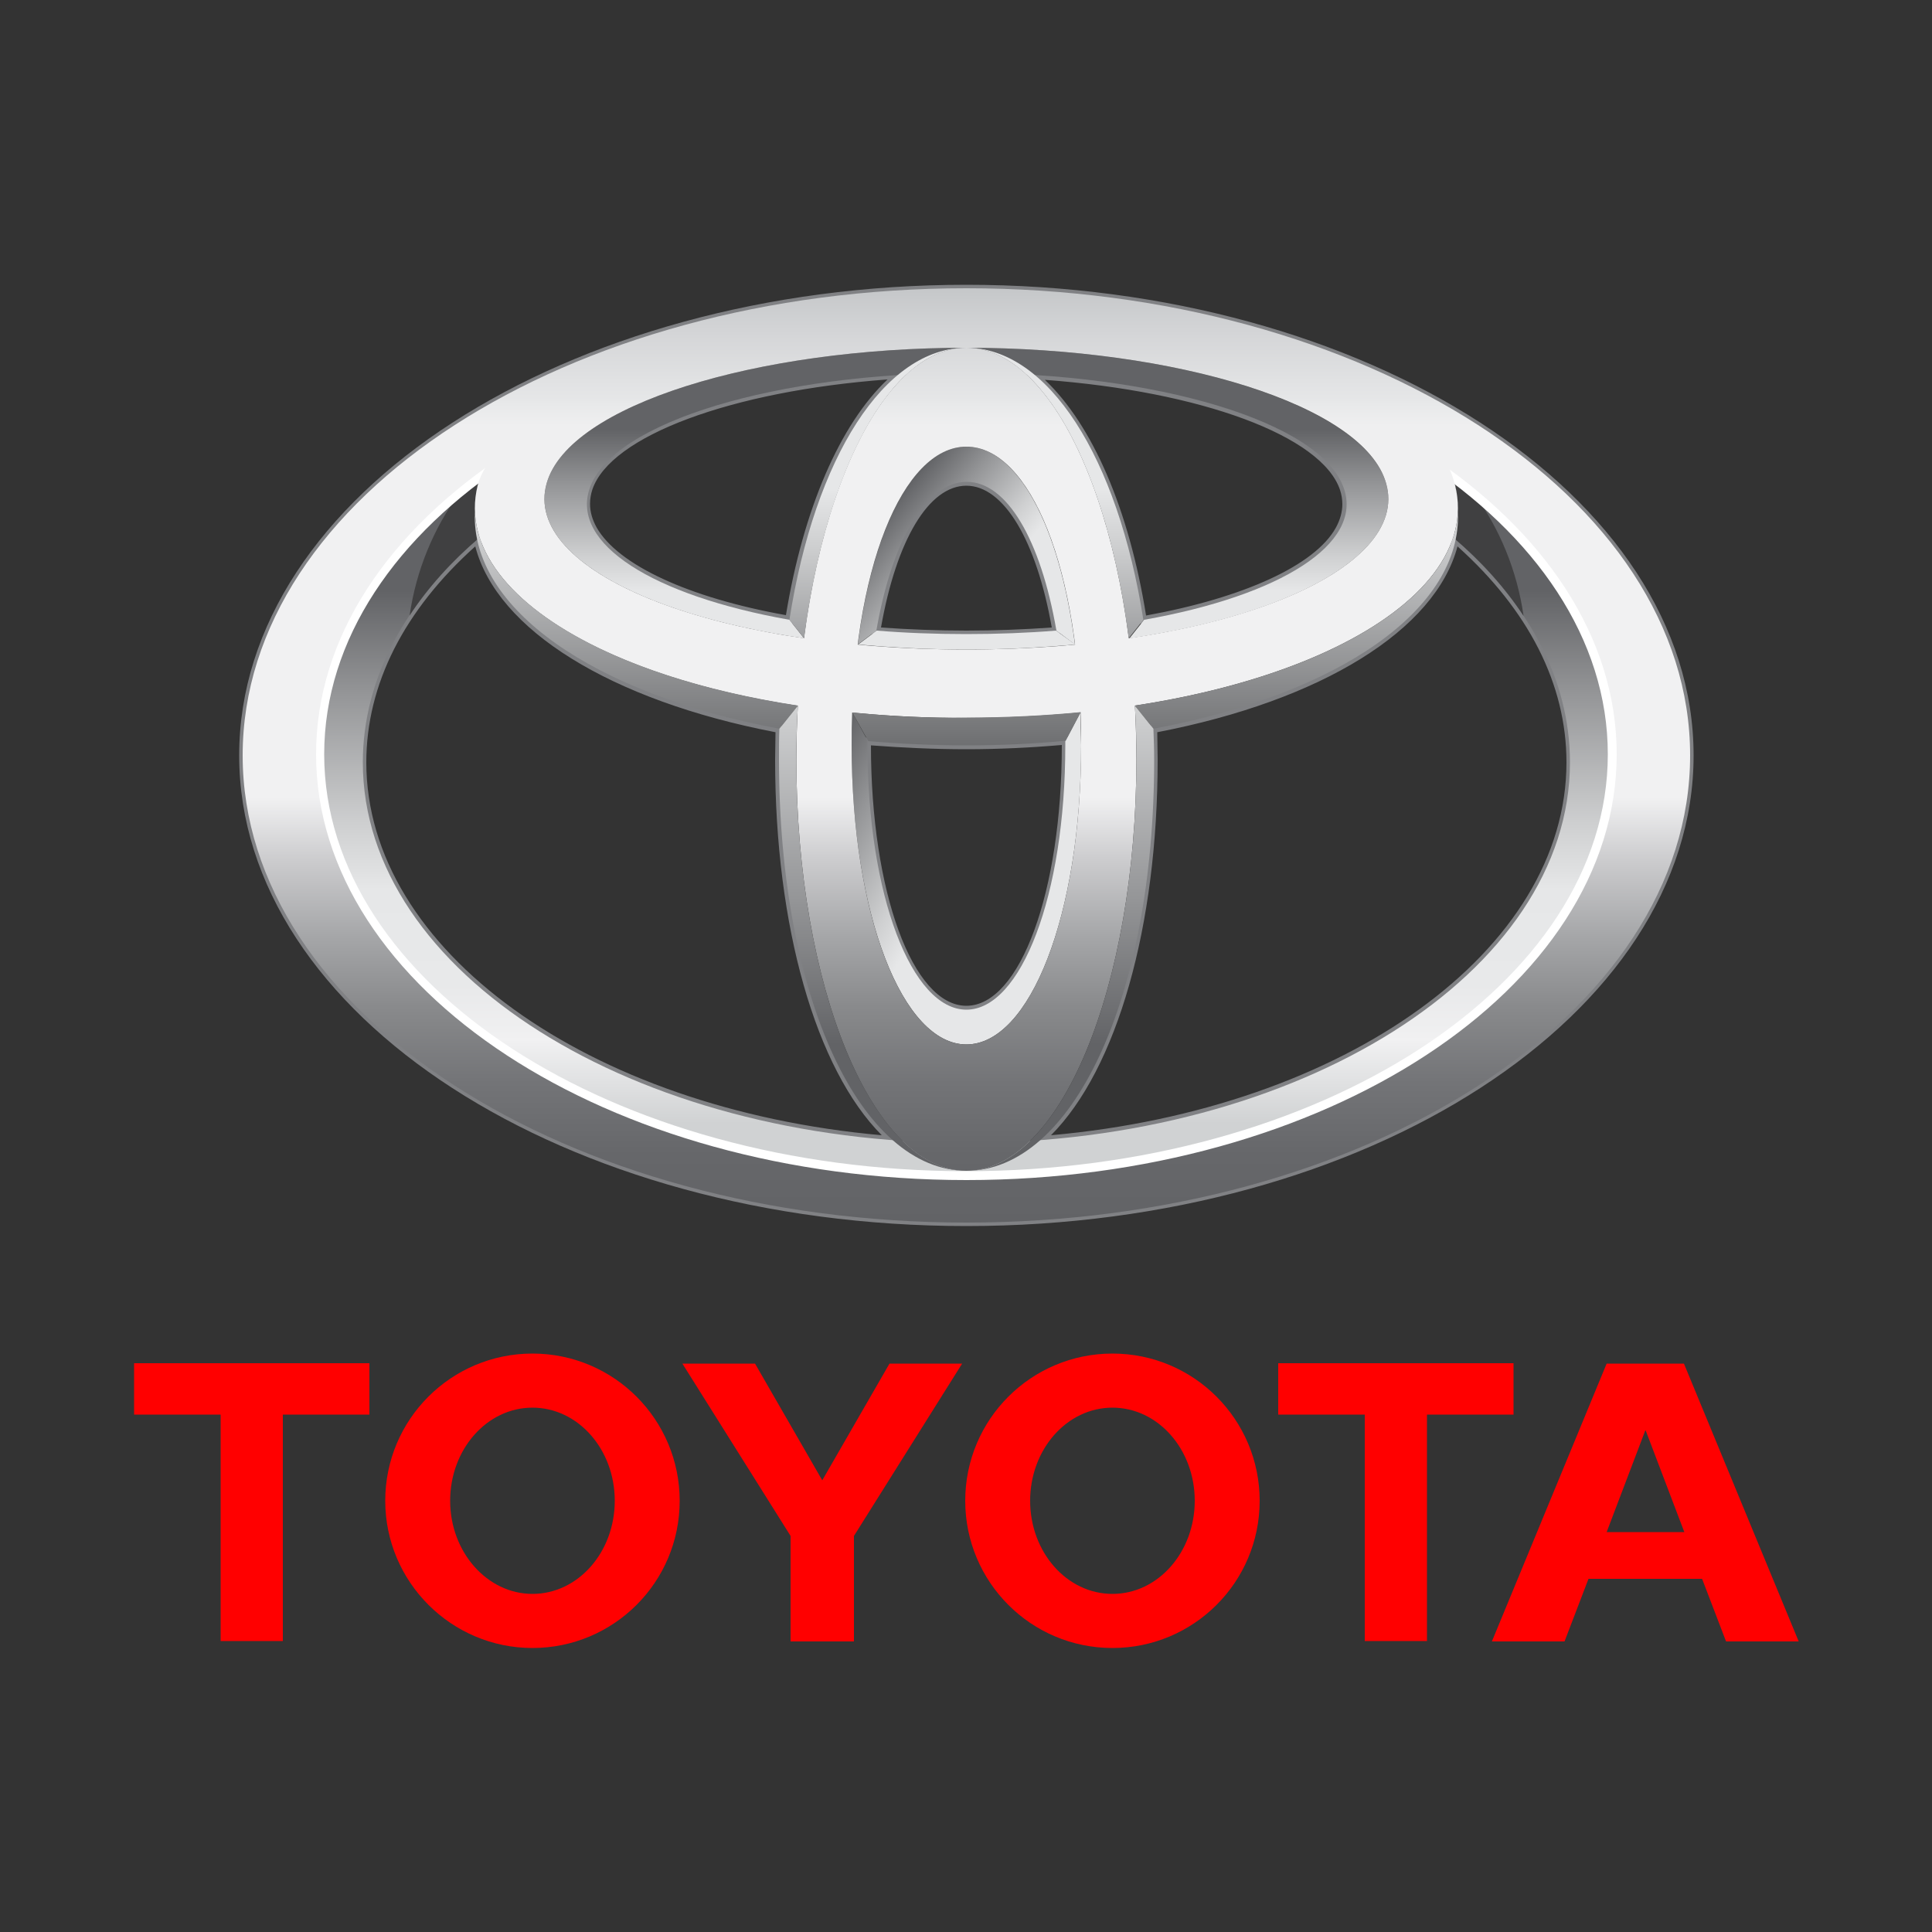 <svg version="1.1" id="Layer_1" xmlns="http://www.w3.org/2000/svg" x="0" y="0" viewBox="0 0 500 500" xml:space="preserve"><rect x="0" y="0" width="500" height="500" fill="#333333" stroke="none"/><style>.st0{fill:#808184}.st5{fill:#404041}.st15{fill:red}</style><g id="XMLID_2_"><g id="XMLID_1_"><path class="st0" d="M61.9 195.5c0 67.2 84.4 121.8 188.2 121.8s188.2-54.7 188.2-121.8c0-67.2-84.4-121.8-188.2-121.8S61.9 128.3 61.9 195.5zm1.8 0c0-66.1 83.6-119.9 186.4-119.9 102.8 0 186.4 53.8 186.4 119.9 0 66.1-83.6 119.9-186.4 119.9-102.8 0-186.4-53.8-186.4-119.9z"/><path class="st0" d="M232.2 96.2c-43 2.7-75.4 14.8-80.6 29.9-.5 1.5-.7 2.9-.7 4.4 0 2.4.6 4.7 1.9 7 5.9 10.4 24.5 19.1 51.3 23.8l.9.2.1-.9c4.6-28.9 14.7-51.8 27.7-62.7L235 96l-2.8.2zm-77.8 40.3c-1.1-2-1.7-4-1.7-6.1 0-1.2.2-2.5.6-3.7 4.7-13.9 36-25.5 76.4-28.5-12.3 11.6-21.8 33.5-26.3 61-25.2-4.5-43.5-13-49-22.7zm-2.8-10.4zM225.9 163.1l-.2 1 1 .1c7.6.6 15.4.9 23.3.9s15.7-.3 23.3-.9l1-.1-.2-1c-4.1-24.2-13.4-39.3-24.1-39.3-10.7 0-19.9 15-24.1 39.3zm24.2-37.4c9.6 0 18.1 14 22.1 36.7-7.2.5-14.6.8-22.1.8-7.5 0-14.9-.3-22.1-.8 4-22.7 12.4-36.7 22.1-36.7zM267.3 97.8c13 10.9 23.2 33.7 27.7 62.7l.1.9.9-.2c26.7-4.7 45.4-13.4 51.3-23.8 2.1-3.7 2.5-7.6 1.2-11.4-5.2-15.2-37.5-27.2-80.6-29.9l-2.9-.2 2.3 1.9zm3.1.5c40.4 3 71.7 14.5 76.4 28.5.4 1.2.6 2.5.6 3.7 0 2-.6 4.1-1.7 6.1-5.4 9.7-23.8 18.1-49.1 22.7-4.4-27.5-13.9-49.4-26.2-61zM122.9 138.9c-19.5 17-29.9 37.2-29.9 58.4 0 50.1 59.2 92.6 137.7 98.7l2.8.2-2.1-1.9c-17.9-15.9-28.9-53.4-28.9-97.7l.2-8.6-.8-.2c-43.3-8.1-73-26.6-77.5-48.3l-.3-1.5-1.2.9zm-28.1 58.4c0-20.2 9.8-39.4 28.2-55.9 5.6 21.6 35.1 39.9 77.7 48.1 0 1.3-.1 7.1-.1 7.1 0 43.2 10.5 80 27.6 97.2-76.2-6.8-133.4-48-133.4-96.5zM223.6 191.8v1.1c0 38.9 11.6 69.3 26.5 69.3s26.5-30.5 26.5-69.3v-2.1l-1 .1c-8.3.8-16.9 1.1-25.5 1.1s-17.2-.4-25.5-1.1l-1-.1v1zm1.8 1.1s0-.1 0 0c8.1.6 16.3 1 24.7 1 8.3 0 16.6-.4 24.7-1.1v.1c0 37.8-10.8 67.4-24.7 67.4-13.9 0-24.7-29.6-24.7-67.4zM375.8 139.4c-4.5 21.7-34.2 40.2-77.5 48.3l-.8.1.1 8.7c0 44.4-11.1 81.8-28.9 97.7l-2.1 1.9 2.8-.2c78.5-6.1 137.7-48.5 137.7-98.7 0-21.1-10.3-41.3-29.9-58.4l-1.2-1-.2 1.6zm1.4 2c18.4 16.5 28.2 35.7 28.2 55.9 0 48.6-57.2 89.7-133.4 96.5 17.1-17.2 27.6-54 27.6-97.2 0 0-.1-5.8-.1-7.1 42.6-8.2 72-26.5 77.7-48.1z"/><linearGradient id="SVGID_1_" gradientUnits="userSpaceOnUse" x1="250.088" y1="290.749" x2="250.088" y2="153.002"><stop offset="0" stop-color="#d0d2d3"/><stop offset=".158" stop-color="#f1f1f2"/><stop offset=".164" stop-color="#f0f0f1"/><stop offset=".259" stop-color="#e8e9ea"/><stop offset=".44" stop-color="#e6e7e8"/><stop offset=".559" stop-color="#cfd0d1"/><stop offset=".809" stop-color="#949597"/><stop offset="1" stop-color="#626366"/></linearGradient><path d="M375.9 123.3c.3.8.5 1.6.7 2.4 1.1 4.5.9 9-.5 13.4 19 16.3 30.2 36.4 30.2 58.2 0 54.4-69.9 98.5-156.2 98.5-86.2 0-156.2-44.1-156.2-98.5 0-21.8 11.2-41.9 30.2-58.2-1.4-4.3-1.6-8.8-.5-13.4.2-.8.5-1.7.9-2.5-25.9 19.2-41.6 44.4-41.6 72 0 60.2 74.9 109 167.2 109 92.4 0 167.2-48.8 167.2-109 0-27.5-15.6-52.7-41.4-71.9z" fill="url(#SVGID_1_)"/><linearGradient id="XMLID_4_" gradientUnits="userSpaceOnUse" x1="274.411" y1="171.329" x2="228.665" y2="132.943"><stop offset="0" stop-color="#e6e7e8"/><stop offset=".44" stop-color="#e6e7e8"/><stop offset=".559" stop-color="#cfd0d1"/><stop offset=".809" stop-color="#949597"/><stop offset="1" stop-color="#626366"/></linearGradient><path id="XMLID_31_" d="M226.8 163.2l-4.8 3.6c4-31.2 15-51.2 28.1-51.2 13 0 24.1 20 28.1 51.2l-4.8-3.6c-4.1-23.7-12.9-38.5-23.2-38.5-10.4 0-19.3 14.8-23.4 38.5z" fill="url(#XMLID_4_)"/><linearGradient id="XMLID_5_" gradientUnits="userSpaceOnUse" x1="278.802" y1="236.427" x2="212.631" y2="198.223"><stop offset="0" stop-color="#e6e7e8"/><stop offset=".44" stop-color="#e6e7e8"/><stop offset=".559" stop-color="#cfd0d1"/><stop offset=".809" stop-color="#949597"/><stop offset="1" stop-color="#626366"/></linearGradient><path id="XMLID_30_" d="M279.6 184.4l-3.9 7.4v1.1c0 38.9-11.5 68.4-25.6 68.4-14.1 0-25.6-29.5-25.6-68.4v-1.3l-3.9-7.2c-.1 2.8-.2 5.6-.2 8.4 0 44.1 13.3 77.5 29.7 77.5s29.7-33.4 29.7-77.5c-.1-2.8-.1-5.6-.2-8.4z" fill="url(#XMLID_5_)"/><linearGradient id="SVGID_2_" gradientUnits="userSpaceOnUse" x1="250.085" y1="185.783" x2="250.085" y2="111.143"><stop offset="0" stop-color="#e6e7e8"/><stop offset=".44" stop-color="#e6e7e8"/><stop offset=".559" stop-color="#cfd0d1"/><stop offset=".809" stop-color="#949597"/><stop offset="1" stop-color="#626366"/></linearGradient><path d="M273.3 163.2c-7.4.6-15.1.9-23.2.9s-15.9-.3-23.2-.9l-4.8 3.6c8.9.8 18.3 1.3 28.1 1.3s19.2-.5 28.1-1.3l-5-3.6zm85.4-38.2c-5.9-20.2-54.3-35-108.6-35-54.4 0-102.8 14.8-108.6 35-5.1 17.5 22.7 33.8 66.6 40.2l-3.8-4.8c-35.5-6.3-56.6-19.7-51.7-34 5.9-17.3 48.8-29.9 97.6-29.9s91.7 12.6 97.6 29.9c4.9 14.3-16.2 27.7-51.7 34l-3.8 4.8c43.7-6.4 71.5-22.7 66.4-40.2z" fill="url(#SVGID_2_)"/><path id="XMLID_27_" class="st5" d="M376.1 139.1c7.3 6.2 13.4 13 18.2 20.3-1.7-11.8-6.2-22.6-12.8-31.6-1.8-1.5-3.6-2.9-5.5-4.4.3.8.5 1.6.7 2.4 1 4.5.8 8.9-.6 13.3z"/><path id="XMLID_26_" class="st5" d="M124.1 139.1c-1.4-4.3-1.6-8.8-.5-13.4.2-.8.5-1.7.9-2.5-2 1.5-3.9 3-5.7 4.5-6.6 9.1-11.1 19.9-12.8 31.6 4.7-7.2 10.8-14 18.1-20.2z"/><linearGradient id="SVGID_3_" gradientUnits="userSpaceOnUse" x1="250.085" y1="74.586" x2="250.085" y2="316.369"><stop offset="0" stop-color="#c5c7c9"/><stop offset=".048" stop-color="#d4d5d7"/><stop offset=".12" stop-color="#e6e7e8"/><stop offset=".124" stop-color="#e8e9ea"/><stop offset=".147" stop-color="#efeff0"/><stop offset=".21" stop-color="#f1f1f2"/><stop offset=".545" stop-color="#f1f1f2"/><stop offset=".612" stop-color="#ccccce"/><stop offset=".692" stop-color="#a6a7a9"/><stop offset=".772" stop-color="#88898b"/><stop offset=".851" stop-color="#737477"/><stop offset=".928" stop-color="#66676a"/><stop offset="1" stop-color="#626366"/></linearGradient><path d="M62.8 195.5c0-66.8 83.9-120.9 187.3-120.9s187.3 54.1 187.3 120.9c0 66.8-83.9 120.9-187.3 120.9S62.8 262.2 62.8 195.5zm187.3 108.7c92.4 0 167.2-48.8 167.2-109s-74.9-109-167.2-109c-92.4 0-167.2 48.8-167.2 109-.1 60.2 74.8 109 167.2 109z" fill="url(#SVGID_3_)"/><path d="M81.8 195.2c0 60.8 75.5 110.2 168.3 110.2 92.8 0 168.3-49.4 168.3-110.2S342.9 85 250.1 85c-92.8 0-168.3 49.4-168.3 110.2zm2.1 0c0-59.5 74.5-107.9 166.1-107.9s166.1 48.4 166.1 107.9c0 59.5-74.5 107.9-166.1 107.9-91.5 0-166.1-48.4-166.1-107.9z" fill="#fff"/><linearGradient id="SVGID_4_" gradientUnits="userSpaceOnUse" x1="250.088" y1="74.576" x2="250.088" y2="316.355"><stop offset="0" stop-color="#c5c7c9"/><stop offset=".048" stop-color="#d4d5d7"/><stop offset=".12" stop-color="#e6e7e8"/><stop offset=".124" stop-color="#e8e9ea"/><stop offset=".147" stop-color="#efeff0"/><stop offset=".21" stop-color="#f1f1f2"/><stop offset=".545" stop-color="#f1f1f2"/><stop offset=".612" stop-color="#ccccce"/><stop offset=".692" stop-color="#a6a7a9"/><stop offset=".772" stop-color="#88898b"/><stop offset=".851" stop-color="#737477"/><stop offset=".928" stop-color="#66676a"/><stop offset="1" stop-color="#626366"/></linearGradient><path d="M206.1 196.5c0-58.2 19.7-106.5 44-106.5s44 48.3 44 106.5c0 58.8-19.7 106.5-44 106.5-24.3.1-44-47.6-44-106.5zm44 73.8c16.4 0 29.7-33.4 29.7-77.5 0-45.7-13.3-77.2-29.7-77.2s-29.7 31.5-29.7 77.2c0 44.2 13.3 77.5 29.7 77.5z" fill="url(#SVGID_4_)"/><linearGradient id="SVGID_5_" gradientUnits="userSpaceOnUse" x1="250.085" y1="74.593" x2="250.085" y2="316.378"><stop offset="0" stop-color="#c5c7c9"/><stop offset=".048" stop-color="#d4d5d7"/><stop offset=".12" stop-color="#e6e7e8"/><stop offset=".124" stop-color="#e8e9ea"/><stop offset=".147" stop-color="#efeff0"/><stop offset=".21" stop-color="#f1f1f2"/><stop offset=".545" stop-color="#f1f1f2"/><stop offset=".612" stop-color="#ccccce"/><stop offset=".692" stop-color="#a6a7a9"/><stop offset=".772" stop-color="#88898b"/><stop offset=".851" stop-color="#737477"/><stop offset=".928" stop-color="#66676a"/><stop offset="1" stop-color="#626366"/></linearGradient><path d="M123.6 125.7c4.8-19.9 63.2-48.9 126.5-48.9s119.7 20.7 126.5 48.9c7.7 31.6-48.6 60.1-126.5 60.1-78 .1-134.2-28.5-126.5-60.1zM250.1 90c-54.4 0-102.8 14.8-108.6 35-6.6 22.6 41.7 43.1 108.6 43.1 66.9 0 115.2-20.5 108.6-43.1-5.8-20.2-54.2-35-108.6-35z" fill="url(#SVGID_5_)"/><linearGradient id="SVGID_6_" gradientUnits="userSpaceOnUse" x1="250.088" y1="124.72" x2="250.088" y2="193.632"><stop offset=".006" stop-color="#e6e7e8"/><stop offset="1" stop-color="#6d6e70"/></linearGradient><path d="M220.6 184.4l4.1 7.4c8.2.7 16.7 1.1 25.5 1.1s17.4-.4 25.6-1.2l3.9-7.4c-9.4.9-19.3 1.4-29.5 1.4-10.4.2-20.2-.4-29.6-1.3zm156.7-51.9c-1 22.6-34.3 42.6-83.6 50.1l4.8 6c48.2-9 79.9-31.1 78.8-56.1zm-254.4 0c-1.1 24.9 30.6 47.1 78.8 56.1l4.8-6c-49.3-7.5-82.6-27.5-83.6-50.1z" fill="url(#SVGID_6_)"/><linearGradient id="XMLID_6_" gradientUnits="userSpaceOnUse" x1="273.007" y1="74.583" x2="273.007" y2="192.953"><stop offset="0" stop-color="#e6e7e8"/><stop offset=".44" stop-color="#e6e7e8"/><stop offset=".559" stop-color="#cfd0d1"/><stop offset=".809" stop-color="#949597"/><stop offset="1" stop-color="#626366"/></linearGradient><path id="XMLID_14_" d="M292.1 165.2l3.8-4.8c-6.6-42.1-24.7-70.4-45.8-70.4 19.7 0 36.5 31.9 42 75.2z" fill="url(#XMLID_6_)"/><linearGradient id="XMLID_7_" gradientUnits="userSpaceOnUse" x1="227.166" y1="74.583" x2="227.166" y2="192.953"><stop offset="0" stop-color="#e6e7e8"/><stop offset=".44" stop-color="#e6e7e8"/><stop offset=".559" stop-color="#cfd0d1"/><stop offset=".809" stop-color="#949597"/><stop offset="1" stop-color="#626366"/></linearGradient><path id="XMLID_13_" d="M208.1 165.2c5.6-43.3 22.3-75.2 42-75.2-21.2 0-39.2 28.3-45.8 70.4l3.8 4.8z" fill="url(#XMLID_7_)"/><linearGradient id="XMLID_8_" gradientUnits="userSpaceOnUse" x1="225.804" y1="74.583" x2="225.804" y2="270.339"><stop offset="0" stop-color="#e6e7e8"/><stop offset=".44" stop-color="#e6e7e8"/><stop offset=".559" stop-color="#cfd0d1"/><stop offset=".809" stop-color="#949597"/><stop offset="1" stop-color="#626366"/></linearGradient><path id="XMLID_12_" d="M206.1 196.5c0-4.7.1-9.3.4-13.9l-4.8 6c-.1 2.6-.1 5.2-.1 7.9 0 62.3 21.3 106.5 48.6 106.5-24.4.1-44.1-47.6-44.1-106.5z" fill="url(#XMLID_8_)"/><linearGradient id="XMLID_9_" gradientUnits="userSpaceOnUse" x1="274.372" y1="74.583" x2="274.372" y2="270.339"><stop offset="0" stop-color="#e6e7e8"/><stop offset=".44" stop-color="#e6e7e8"/><stop offset=".559" stop-color="#cfd0d1"/><stop offset=".809" stop-color="#949597"/><stop offset="1" stop-color="#626366"/></linearGradient><path id="XMLID_11_" d="M298.5 188.6l-4.8-6c.3 4.5.4 9.2.4 13.9 0 58.8-19.7 106.5-44 106.5 27.2 0 48.6-44.2 48.6-106.5 0-2.6-.1-5.3-.2-7.9z" fill="url(#XMLID_9_)"/></g><g id="XMLID_48_"><path id="XMLID_58_" class="st15" d="M249.8 388.4c0-21.1 17.1-38.1 38.1-38.1 21.1 0 38.1 17.1 38.1 38.1 0 21.1-17.1 38.1-38.1 38.1-21.1 0-38.1-17.1-38.1-38.1zm38.1 24.1c11.8 0 21.3-10.8 21.3-24.1s-9.5-24.1-21.3-24.1-21.3 10.8-21.3 24.1 9.5 24.1 21.3 24.1z"/><path id="XMLID_57_" class="st15" d="M369.3 366.1v58.6h-16.1v-58.6h.1-22.5v-13.3h60.9v13.3h-22.4z"/><path id="XMLID_54_" class="st15" d="M411.1 408.6l-6.2 16.2h-18.8l29.7-71.9h20l29.7 71.9h-18.8l-6.2-16.2h-29.4zm14.7-12.1h10.1l-10-26.3h-.1l-10 26.3h10z"/><path id="XMLID_53_" class="st15" d="M73.2 366.1v58.6H57.1v-58.6h.1-22.5v-13.3h60.9v13.3H73.2z"/><path id="XMLID_50_" class="st15" d="M99.7 388.4c0-21.1 17.1-38.1 38.1-38.1 21.1 0 38.1 17.1 38.1 38.1 0 21.1-17.1 38.1-38.1 38.1s-38.1-17.1-38.1-38.1zm38.1 24.1c11.8 0 21.3-10.8 21.3-24.1s-9.5-24.1-21.3-24.1-21.3 10.8-21.3 24.1 9.6 24.1 21.3 24.1z"/><path id="XMLID_49_" class="st15" d="M212.9 424.8h8.1v-27.3l28-44.6h-18.8l-17.4 30.2-17.4-30.2h-18.8l28 44.6v27.3h8.3z"/></g></g></svg>